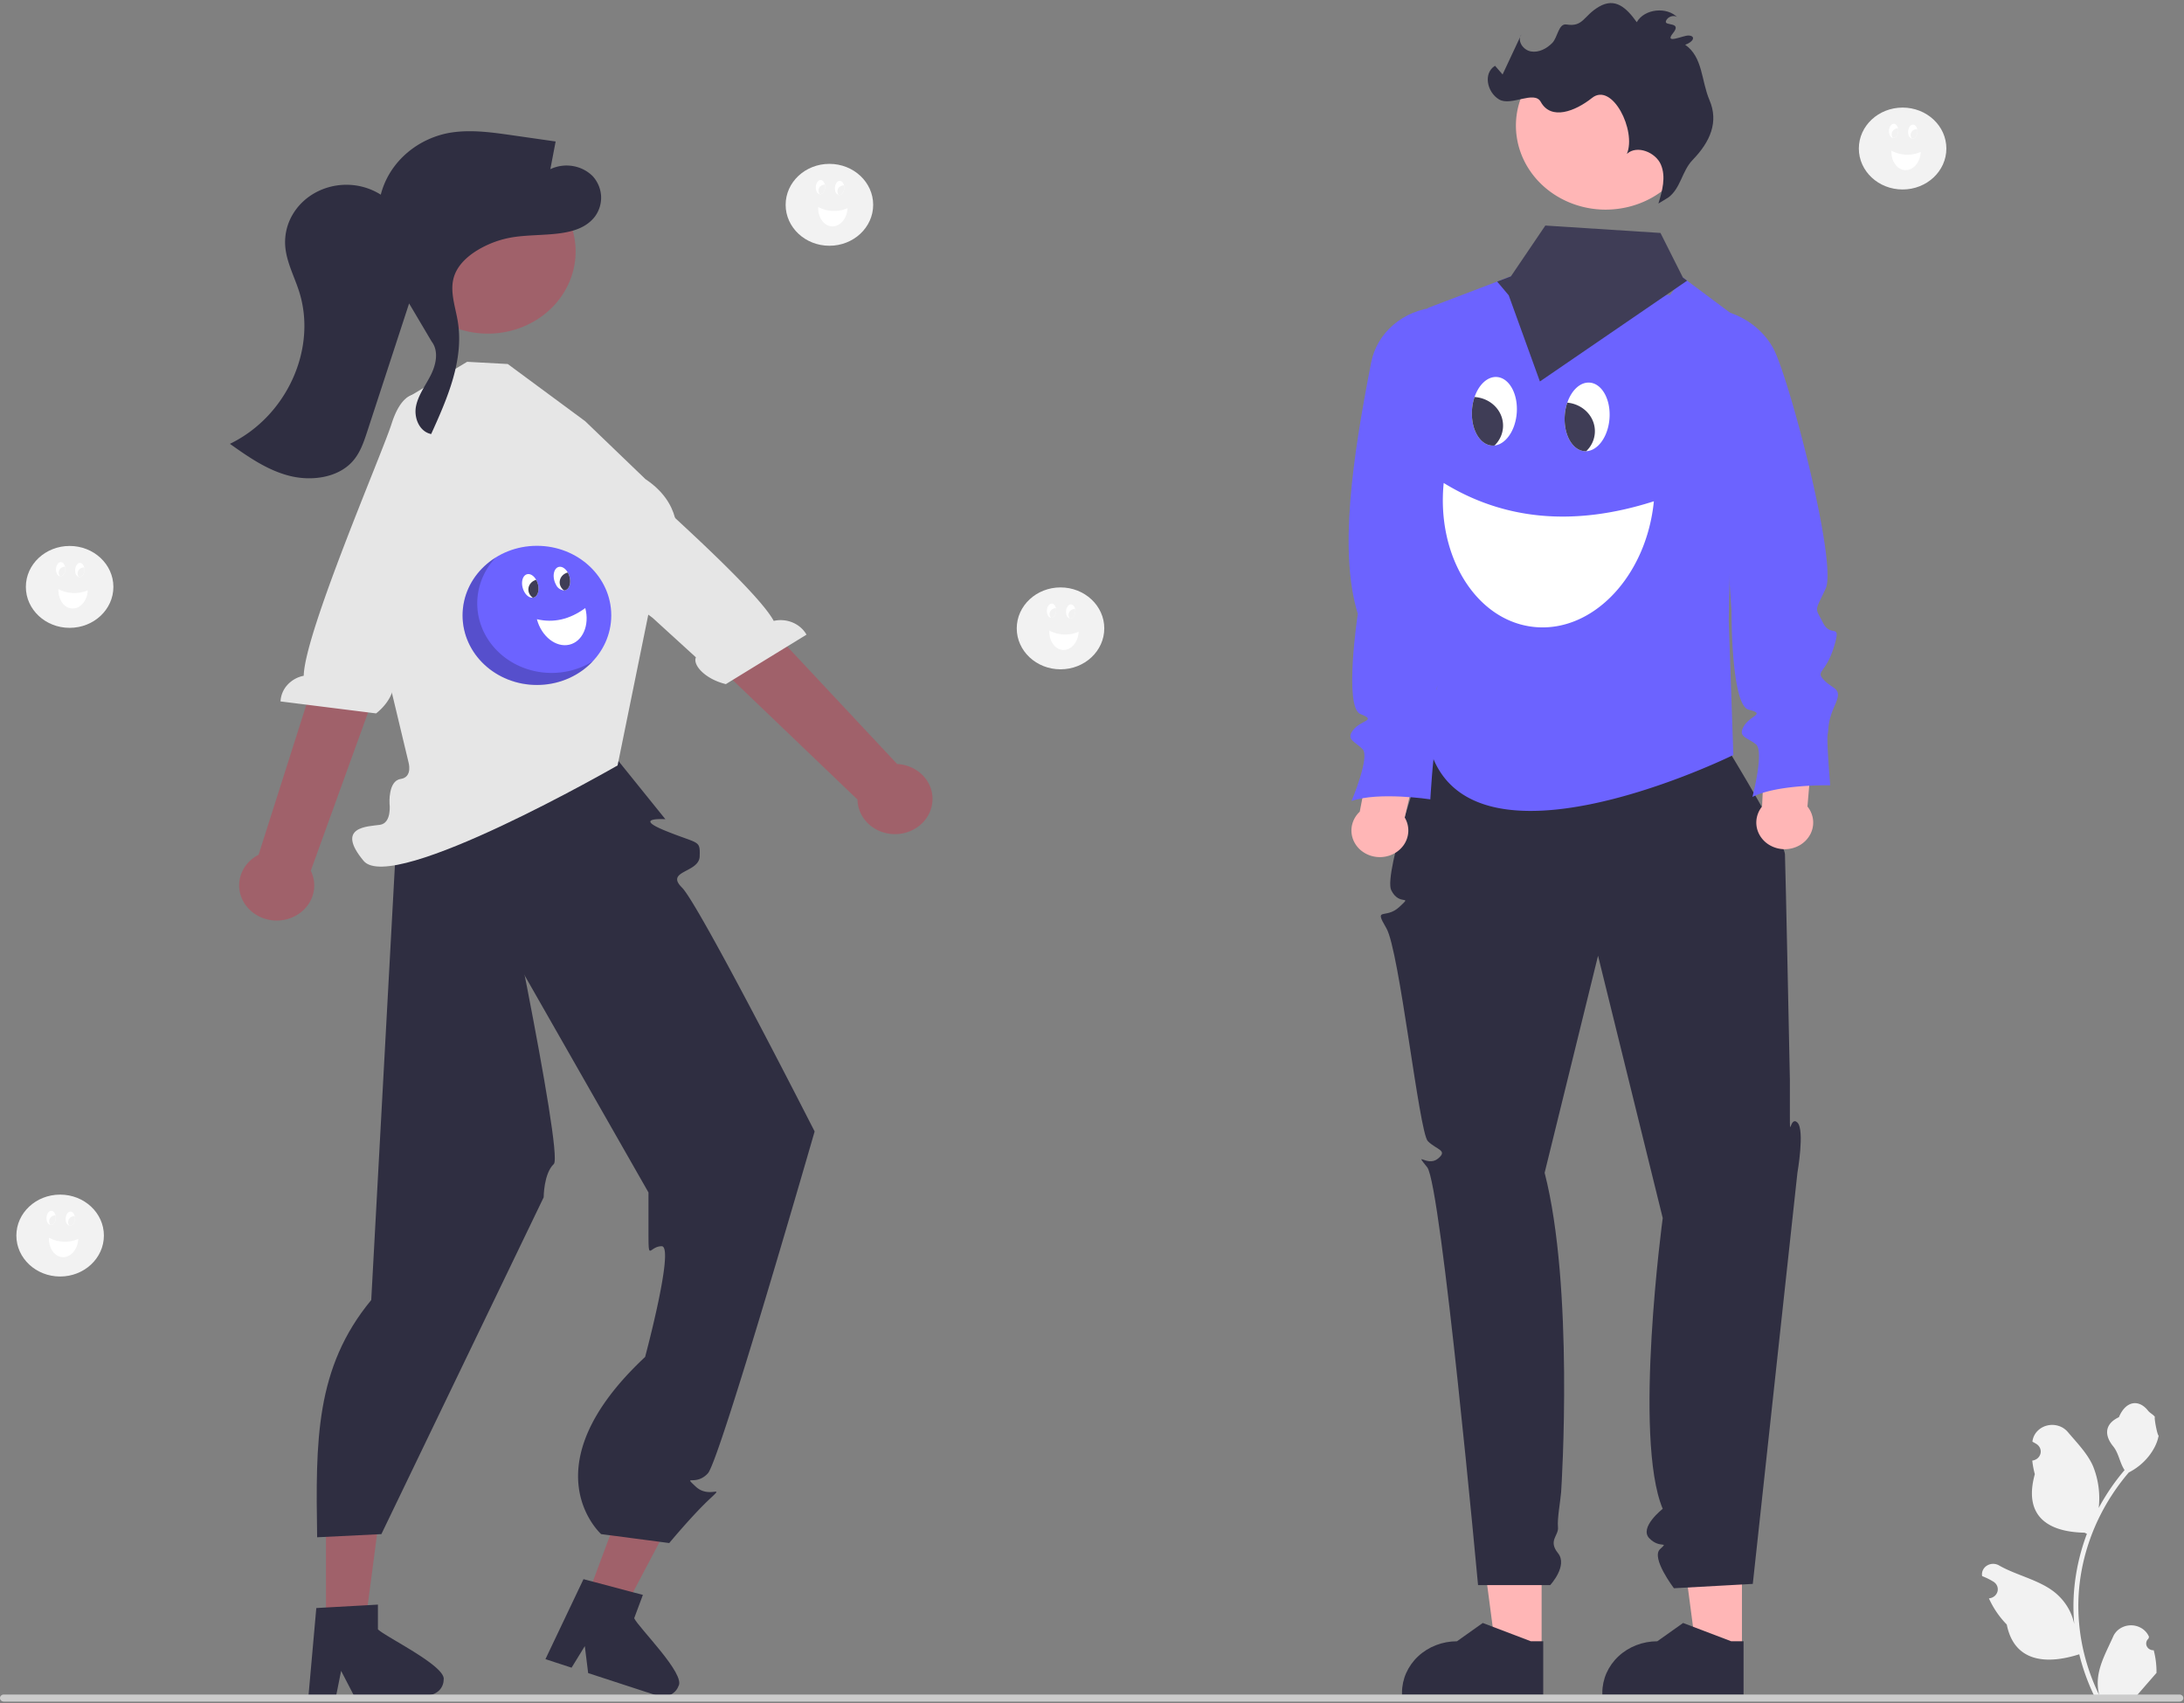 <svg xmlns="http://www.w3.org/2000/svg" width="472" height="368" fill="none" viewBox="0 0 472 368">
  <rect x="0" y="0" width="472" height="368" fill="#808080" stroke="none"/>
  <g clip-path="url(#clip0_1077_2913)">
    <path fill="#A0616A" d="M126.706 345.528l7.955 2.594 14.485-27.466-11.741-3.83-10.699 28.702z"/>
    <path fill="#2F2E41" d="M137.058 349.657l1.881-5.045-2.136-.562-8.689-2.306-2.012-.529-7.805 16.403-.418.879 5.648 1.843.517-.84 2.344-3.821.594 4.779.129 1.051 14.974 4.885c.894.286 1.871.23 2.72-.155.85-.384 1.503-1.067 1.817-1.899 1.662-2.555-8.566-12.587-9.564-14.683z"/>
    <path fill="#A0616A" d="M70.448 351.342h8.425l4.008-30.397-12.435.001.002 30.396z"/>
    <path fill="#2F2E41" d="M81.676 352.051v-5.342l-2.215.127-9.015.499-2.087.12-1.595 17.893-.085.959h5.981l.193-.953.869-4.33 2.243 4.33.491.953h15.86a3.712 3.712 0 002.513-.984 3.247 3.247 0 001.047-2.353c.67-2.925-12.52-9.247-14.2-10.919zM130.571 160.604l13.231 16.404s-7.307-.475 0 2.496c7.307 2.972 7.514 1.922 7.411 5.522-.104 3.601-7.553 3.063-3.828 6.75 3.724 3.686 28.671 52.7 28.671 52.7s-20.442 70.962-23.06 73.857c-2.618 2.895-5.541.161-2.618 2.895 2.923 2.734 6.577-.684 2.923 2.734-3.653 3.417-8.665 9.448-8.665 9.448l-14.717-1.93s-16.076-14.353 9.499-38.276c0 0 6.438-23.934 3.584-23.928-2.853.005-2.853 3.864-2.853-3.875v-7.74l-33.868-59.349s-21.614-15.772-21.274-22.981c.34-7.209 45.564-14.727 45.564-14.727z"/>
    <path fill="#2F2E41" d="M106.536 177.007s15.345 72.452 13.153 74.503c-2.192 2.05-2.192 7.195-2.192 7.195L82.423 331.48l-13.883.683c-.328-20.821-.418-36.614 11.691-51.263l5.846-107.31 20.459 3.417z"/>
    <path fill="#E6E6E6" d="M126.458 91.003l-16.724-12.35-8.778-.477-13.026 7.806-3.19 15.221-7.543 17.14 11.064 46.256s1.038 3.32-1.682 3.718c-2.719.399-2.393 5.292-2.393 5.292s.554 4.24-2.087 4.614c-2.64.373-9.681.373-3.52 7.783s54.893-20.616 54.893-20.616l7.078-34.74s13.726-17.245-1.056-27.122l-13.036-12.525z"/>
    <path fill="#A0616A" d="M53.452 196.026a7.356 7.356 0 01-1.541-2.932 7.063 7.063 0 01-.072-3.266 7.304 7.304 0 011.414-2.988 7.926 7.926 0 012.632-2.149l21.035-66.035 13.153 6.195-22.908 63.294a7.13 7.13 0 01.401 5.372c-.574 1.777-1.824 3.294-3.515 4.266a8.575 8.575 0 01-5.656 1.005c-1.953-.323-3.712-1.306-4.943-2.762z"/>
    <path fill="#E6E6E6" d="M90.95 85.37s-3.76-1.869-6.331 6.22c-2.06 6.475-18.766 45.047-18.98 54.425a6.421 6.421 0 00-3.52 1.969 5.711 5.711 0 00-1.493 3.574l20.657 2.59c3.61-2.848 4.556-6.694 3.16-7.836l4.485-11.458 18.711-36.457-13.945-11.72-2.743-1.307z"/>
    <path fill="#A0616A" d="M201.326 174.321a7.059 7.059 0 00.035-3.267 7.318 7.318 0 00-1.447-2.974 7.94 7.94 0 00-2.655-2.123 8.5 8.5 0 00-3.366-.872l-48.255-51.552-10.236 11.425 49.916 47.804c.028 1.855.783 3.637 2.122 5.006 1.339 1.37 3.168 2.232 5.141 2.425a8.53 8.53 0 005.565-1.382c1.612-1.082 2.743-2.679 3.18-4.49z"/>
    <path fill="#E6E6E6" d="M116.359 89.716s2.526-3.206 8.584 3.047c4.851 5.006 37.746 33.026 42.274 41.395a6.737 6.737 0 014.085.351c1.283.538 2.337 1.46 2.998 2.62l-17.428 10.69c-4.571-1.107-7.203-4.192-6.472-5.786l-9.341-8.518-33.725-25.302 7.155-16.21 1.87-2.287z"/>
    <path fill="#A0616A" d="M123.114 60.773c3.798-9.135-1.04-19.42-10.806-22.972-9.766-3.553-20.761.973-24.559 10.108-3.798 9.135 1.04 19.42 10.806 22.973 9.766 3.552 20.761-.973 24.559-10.109z"/>
    <path fill="#2F2E41" d="M128.099 38.073c-1.142-1.151-2.654-1.923-4.308-2.197a8.185 8.185 0 00-4.853.678l1.146-5.983-9.518-1.363c-4.787-.686-9.719-1.366-14.426-.304-3.37.807-6.44 2.458-8.88 4.777-2.441 2.318-4.159 5.216-4.968 8.38a13.875 13.875 0 00-6.924-2.126 13.98 13.98 0 00-7.078 1.622c-2.15 1.148-3.914 2.838-5.09 4.877a11.734 11.734 0 00-1.562 6.658c.228 3.404 1.93 6.544 2.982 9.809 4 12.406-2.625 27.05-14.931 33 3.963 2.813 8.056 5.687 12.856 6.91 4.8 1.224 10.537.42 13.698-3.174 1.618-1.838 2.398-4.18 3.142-6.456l9.029-27.615 4.865 8.217c1.554 2.032.998 4.876-.121 7.144-1.12 2.269-2.746 4.37-3.247 6.823-.5 2.454.664 5.495 3.27 6.037 3.523-7.751 7.122-16.011 5.755-24.336-.532-3.24-1.806-6.563-.805-9.705.773-2.428 2.821-4.338 5.095-5.712a21.315 21.315 0 017.855-2.813c6.183-.92 13.88.315 17.51-4.457a6.875 6.875 0 001.313-4.423 6.965 6.965 0 00-1.805-4.268z"/>
    <path fill="#6C63FF" d="M116.037 147.993c8.874 0 16.068-6.729 16.068-15.03 0-8.3-7.194-15.029-16.068-15.029-8.873 0-16.067 6.729-16.067 15.029 0 8.301 7.194 15.03 16.067 15.03z"/>
    <path fill="#fff" d="M119.788 125.4c.086.327.213.643.381.94.141.336.378.629.686.846.308.217.675.351 1.059.385a1.03 1.03 0 00.191-.025c.687-.159 1.106-.937 1.113-1.909a3.88 3.88 0 00-.131-.998 3.877 3.877 0 00-.376-.93c-.488-.862-1.249-1.374-1.938-1.215-.913.21-1.353 1.512-.985 2.906z"/>
    <path fill="#3F3D56" d="M121.026 126.336c.13.497.445.935.888 1.236.064-.003.128-.012.191-.026.687-.159 1.106-.937 1.113-1.909 0-.336-.044-.671-.131-.997a3.884 3.884 0 00-.376-.931 2.317 2.317 0 00-1.422.988 2.056 2.056 0 00-.263 1.639z"/>
    <path fill="#fff" d="M112.954 126.977c.353 1.338 1.322 2.277 2.206 2.164.038-.004.074-.011.111-.019.91-.21 1.35-1.512.982-2.907a3.918 3.918 0 00-.375-.928c-.489-.864-1.25-1.376-1.939-1.217-.913.21-1.353 1.512-.985 2.907z"/>
    <path fill="#3F3D56" d="M114.26 127.896c.131.503.451.944.9 1.245a.83.83 0 00.111-.019c.91-.21 1.35-1.512.982-2.906a3.908 3.908 0 00-.375-.929 2.304 2.304 0 00-1.373.999 2.054 2.054 0 00-.245 1.61z"/>
    <path fill="#fff" d="M126.49 131.383c.977 3.707-.571 7.253-3.459 7.919-2.887.666-6.021-1.799-6.998-5.507 3.563.837 7.051.084 10.457-2.412z"/>
    <path fill="#000" d="M100.439 136.59a14.123 14.123 0 01.615-9.026c1.191-2.878 3.299-5.343 6.039-7.062-2.557 2.747-3.96 6.27-3.949 9.913.012 3.643 1.437 7.158 4.011 9.891 2.574 2.734 6.121 4.5 9.983 4.971 3.862.47 7.775-.387 11.011-2.413-1.932 2.075-4.435 3.613-7.237 4.448a17.123 17.123 0 01-8.655.288c-2.859-.648-5.473-2.016-7.557-3.958-2.084-1.941-3.558-4.381-4.261-7.052z" opacity=".2"/>
    <path fill="#F2F2F2" d="M465.453 356.572a1.635 1.635 0 01-.902-.223 1.486 1.486 0 01-.602-.667 1.362 1.362 0 01-.084-.869c.067-.291.229-.556.463-.758l.106-.396-.042-.095a3.978 3.978 0 00-1.543-1.734 4.372 4.372 0 00-2.312-.645 4.38 4.38 0 00-2.307.661 3.965 3.965 0 00-1.529 1.745c-1.258 2.834-2.86 5.673-3.254 8.669-.174 1.325-.1 2.668.216 3.969-2.954-6.029-4.488-12.581-4.498-19.213a41.68 41.68 0 01.296-4.981c.164-1.356.39-2.702.681-4.039 1.583-7.252 4.983-14.049 9.92-19.833 2.39-1.22 4.322-3.095 5.537-5.374.44-.819.751-1.693.924-2.596-.27.033-1.017-3.807-.813-4.042-.376-.534-1.048-.799-1.459-1.319-2.04-2.588-4.851-2.136-6.319 1.381-3.135 1.48-3.165 3.934-1.242 6.295 1.224 1.502 1.393 3.534 2.466 5.142-.11.133-.225.261-.336.393a46.845 46.845 0 00-5.255 7.788 18.413 18.413 0 00-1.249-9.094c-1.196-2.699-3.438-4.972-5.413-7.306a4.31 4.31 0 00-2.037-1.344 4.581 4.581 0 00-2.493-.06 4.347 4.347 0 00-2.108 1.246 3.897 3.897 0 00-1.025 2.235c.293.155.58.319.861.493.353.22.626.535.784.903.158.369.194.773.102 1.161-.092.387-.306.74-.616 1.011-.31.272-.7.449-1.119.51l-.043.006c.104.988.289 1.968.552 2.931-2.532 9.162 2.935 12.499 10.743 12.648.172.083.34.166.513.244a45.399 45.399 0 00-2.767 12.178 42.69 42.69 0 00.036 7.362l-.014-.087c-.565-2.723-2.118-5.18-4.397-6.957-3.383-2.6-8.164-3.557-11.814-5.647a2.55 2.55 0 00-2.602-.006 2.32 2.32 0 00-.895.952 2.13 2.13 0 00-.205 1.254l.014.091a14.508 14.508 0 012.448 1.208c.353.22.626.535.784.904.158.368.194.772.102 1.16-.092.387-.306.74-.616 1.011-.31.272-.7.449-1.119.51l-.043.006-.088.012a19.495 19.495 0 003.857 5.651c1.584 7.998 8.386 8.757 15.661 6.428h.005a45.974 45.974 0 003.451 9.424h12.329c.044-.128.084-.26.124-.388a14.992 14.992 0 01-3.412-.19c.915-1.05 1.83-2.108 2.745-3.158a1.1 1.1 0 00.057-.062c.464-.538.932-1.071 1.396-1.608l.001-.001a18.038 18.038 0 00-.602-4.889v-.001z"/>
    <path fill="#CCC" d="M0 366.904a.72.72 0 00.238.539.85.85 0 00.576.223h470.229a.84.84 0 00.575-.223.738.738 0 00.239-.539.734.734 0 00-.239-.538.84.84 0 00-.575-.223H.814a.85.85 0 00-.576.222.72.72 0 00-.238.539z"/>
    <path fill="#FFB6B6" d="M333.169 356.423h-9.926l-4.721-35.812 14.649.002-.002 35.81z"/>
    <path fill="#2F2E41" d="M333.518 366.109l-30.522-.001v-.361c.001-2.947 1.252-5.774 3.48-7.858 2.228-2.084 5.25-3.255 8.4-3.255h.001l5.575-3.956 10.402 3.957h2.664v11.474z"/>
    <path fill="#FFB6B6" d="M376.464 356.423h-9.925l-4.721-35.812 14.648.002-.002 35.81z"/>
    <path fill="#2F2E41" d="M376.814 366.109l-30.522-.001v-.361c0-2.947 1.252-5.774 3.48-7.858 2.228-2.084 5.249-3.255 8.4-3.255h.001l5.575-3.956 10.402 3.957h2.664v11.474zM308.455 161.299s-9.549 27.435-7.786 31.046c1.762 3.611 4.77.798 1.762 3.611-3.007 2.813-5.632-.177-2.816 4.6 2.816 4.777 7.083 44.104 8.959 46.008 1.877 1.904 4.457 1.955 2.164 3.805-2.292 1.85-5.299-1.901-2.292 1.85 3.007 3.751 10.987 90.278 10.987 90.278h15.59s3.882-4.186 1.684-6.911c-2.197-2.724.193-3.775 0-5.594-.193-1.819.538-5.741.674-7.531s2.77-44.426-3.559-69.056l11.542-46.896 13.981 56.681s-6.431 47.543 0 62.827c0 0-5.185 4.039-2.886 6.379 2.3 2.341 4.305.466 2.3 2.341-2.005 1.875 3.007 8.439 3.007 8.439l17.042-.937 9.645-88.834s1.626-9.264 0-10.851c-1.626-1.588-1.626 4.038-1.626-1.588v-7.501s-.941-46.14-1.067-48.857c-.126-2.717-12.155-22.409-12.155-22.409l-65.15-.9z"/>
    <path fill="#6C63FF" d="M308.598 66.54v54.097a48.96 48.96 0 012.853 16.243c-.062 9.197-2.224 19.795-2.217 24.429a5.69 5.69 0 00.212 1.824c9.572 25.951 60.221 2.368 64.826.16.219-.103.335-.16.335-.16l-.999-29.069.171-8.358 1.184-57.337-1.061-.793-9.291-6.931-.91-.679-2.791 3.808-24.884-1.6-9.496-2.457-2.962 1.126-13.356 5.082-1.614.614z"/>
    <path fill="#FFB6B6" d="M293.864 175.386l3.271-16.906 10.585.401-4.139 17.758a5.45 5.45 0 01.777 3.064 5.51 5.51 0 01-1.063 2.987 6.083 6.083 0 01-2.586 2.015 6.535 6.535 0 01-3.333.44 6.364 6.364 0 01-3.081-1.267 5.762 5.762 0 01-1.906-2.595 5.401 5.401 0 01-.16-3.145 5.661 5.661 0 011.635-2.752z"/>
    <path fill="#6C63FF" d="M310.223 66.424c5.439 1.318 8.545 7.913 10.455 12.856 2.46 6.35-1.529 45.501-6.382 51.212-3.764 4.429-2.87 3.578-1.628 7.246 1.243 3.668 4.113.09 1.529 5.547-2.584 5.457-4.783 4.472-3.062 6.798 1.721 2.327 3.729 2.059 1.529 5.548-2.201 3.488-2.01 4.741-2.489 6.082-.478 1.342-1.055 11.004-1.055 11.004s-11.189-1.702-17.023.354c0 0 4.019-9.482 2.393-11.182-1.625-1.7-3.729-2.059-2.007-4.205 1.722-2.147 5.165-1.967 1.531-3.4-3.634-1.432-.568-21.65-.568-21.65-4.079-13.307-1.237-33.212 2.893-54.344.611-3.125 2.299-5.977 4.806-8.12 2.507-2.142 5.696-3.458 9.078-3.746z"/>
    <path fill="#FFB6B6" d="M380.815 174.264l.791-17.164 10.545-.946-1.527 18.119a5.547 5.547 0 011.214 2.937 5.427 5.427 0 01-.621 3.094 5.91 5.91 0 01-2.27 2.325 6.472 6.472 0 01-3.238.859 6.477 6.477 0 01-3.236-.865 5.906 5.906 0 01-2.264-2.33 5.427 5.427 0 01-.615-3.095 5.548 5.548 0 011.221-2.934z"/>
    <path fill="#6C63FF" d="M369.792 66.7l.295.032a17.756 17.756 0 017.657 2.696c2.281 1.468 4.144 3.433 5.43 5.726 3.357 5.98 13.979 46.481 11.378 52.039-2.425 5.183-2.325 3.908-.562 7.385 1.762 3.477 4.087-.432 2.318 5.302-1.769 5.734-4.091 5.038-2.048 7.124 2.042 2.087 3.993 1.567 2.318 5.302-1.675 3.736-1.304 4.952-1.583 6.343-.28 1.39.549 11.035.549 11.035s-11.333-.267-16.815 2.51c0 0 2.608-9.904.751-11.383-1.857-1.478-3.994-1.566-2.598-3.911 1.395-2.346 4.832-2.604 1.024-3.562-3.808-.959-3.701-21.379-3.701-21.379l-4.413-65.26z"/>
    <path fill="#FFB6B6" d="M342.622 44.824c.445.096.889.18 1.334.244 1.359.208 2.738.275 4.112.198 3.58-.18 7.036-1.283 9.986-3.189 2.95-1.905 5.279-4.538 6.727-7.605a17.104 17.104 0 001.478-9.774c-.482-3.323-1.938-6.456-4.208-9.052-2.269-2.596-5.263-4.553-8.649-5.654a20.683 20.683 0 00-10.533-.586c-3.502.719-6.722 2.33-9.304 4.657-2.582 2.326-4.425 5.276-5.324 8.522-.041.147-.082.288-.117.435-1.167 4.69-.296 9.621 2.423 13.71s7.062 7 12.075 8.094z"/>
    <path fill="#2F2E41" d="M360.535 42.682c2.7-1.976 2.962-5.743 5.265-8.118 3.852-3.97 5.661-8.24 3.644-12.945-1.785-4.16-1.406-9.275-5.249-11.953 1.888-.64 2.332-1.967.666-1.991-1.123-.017-5.31 1.991-3.295-.51 2.015-2.501-1.799-1.514-1.547-2.538.252-1.024 1.87-1.591 2.583-.78-2.277-2.496-7.251-1.964-8.867.95-2.27-3.183-4.68-5.373-8.154-3.353-3.412 1.983-3.367 4.435-7.036 3.846-1.725-.277-1.888 2.771-3.066 3.981s-2.901 2.147-4.62 1.843c-1.72-.303-3.035-2.308-2.071-3.675l-4.053 8.65-1.633-1.875c-2.596 1.582-1.743 5.711.869 7.269 2.613 1.557 7.599-2.043 9.017.534 2.235 4.061 7.477 2.01 11.078-.86 4.366-3.48 9.637 7.103 7.533 12.095 2.183-2.004 6.22-.34 7.35 2.318 1.131 2.658.302 5.653-.536 8.405l2.122-1.293z"/>
    <path fill="#3F3D56" d="M323.567 60.843l.678.806 1.82 2.163 6.735 18.611 31.811-21.778-.91-.679-4.844-9.632-24.883-1.6-7.444 10.983-2.963 1.126z"/>
    <path fill="#fff" d="M357.431 108.312c-1.602 16.104-13.07 28.274-25.613 27.182-12.543-1.092-21.412-15.032-19.81-31.137 13.012 7.985 28.088 9.509 45.423 3.955zM327.799 89.16a11.121 11.121 0 01-.563 2.819c-.83 2.395-2.438 4.083-4.239 4.28a2.959 2.959 0 01-.551.017c-2.015-.122-3.61-2.11-4.152-4.838a11 11 0 01-.171-2.863c.061-.948.248-1.886.555-2.79.908-2.652 2.772-4.448 4.792-4.326 2.676.162 4.612 3.612 4.329 7.701z"/>
    <path fill="#3F3D56" d="M324.823 92.368c-.097 1.458-.745 2.836-1.827 3.89a2.945 2.945 0 01-.55.017c-2.015-.122-3.61-2.11-4.152-4.838a11 11 0 01-.171-2.863c.061-.948.248-1.885.555-2.79 1.747.114 3.374.871 4.526 2.105 1.151 1.235 1.734 2.845 1.619 4.48z"/>
    <path fill="#fff" d="M347.842 90.371c-.271 3.927-2.49 7.018-5.033 7.118a2.943 2.943 0 01-.32-.002c-2.67-.162-4.606-3.612-4.323-7.701.061-.946.248-1.882.555-2.785.908-2.657 2.772-4.453 4.792-4.331 2.676.162 4.612 3.612 4.329 7.701z"/>
    <path fill="#3F3D56" d="M344.668 93.57c-.098 1.472-.758 2.863-1.859 3.92a2.997 2.997 0 01-.32-.002c-2.67-.162-4.606-3.611-4.323-7.7.061-.947.248-1.883.555-2.786 1.708.16 3.282.935 4.392 2.16 1.109 1.225 1.667 2.805 1.555 4.407z"/>
    <path fill="#F2F2F2" d="M179.249 53.1c5.224 0 9.459-3.961 9.459-8.847 0-4.887-4.235-8.848-9.459-8.848-5.223 0-9.458 3.961-9.458 8.848 0 4.886 4.235 8.847 9.458 8.847z"/>
    <path fill="#fff" d="M180.448 40.564c-.01.198.006.396.048.59.02.212.102.414.238.585.135.17.318.302.529.382a.603.603 0 00.112.015c.416.017.791-.357.968-.905.06-.19.094-.386.103-.584a2.205 2.205 0 00-.047-.584c-.122-.563-.461-.97-.879-.987-.552-.023-1.032.644-1.072 1.488z"/>
    <path fill="#F2F2F2" d="M180.981 41.285c-.015.301.085.597.282.836a.604.604 0 00.112.015c.416.017.791-.357.968-.905a2.28 2.28 0 00.056-1.168 1.42 1.42 0 00-.978.337 1.246 1.246 0 00-.44.885z"/>
    <path fill="#fff" d="M176.308 40.393c-.038.811.343 1.492.862 1.566a.64.64 0 00.066.006c.551.023 1.031-.644 1.071-1.489a2.238 2.238 0 00-.047-.582c-.123-.564-.462-.972-.879-.99-.553-.022-1.033.645-1.073 1.49z"/>
    <path fill="#F2F2F2" d="M176.883 41.115a1.22 1.22 0 00.287.843.589.589 0 00.066.006c.551.023 1.031-.644 1.071-1.489a2.239 2.239 0 00-.047-.582 1.421 1.421 0 00-.953.35c-.256.229-.409.54-.424.872z"/>
    <path fill="#fff" d="M183.171 44.984c-.107 2.246-1.611 4.007-3.36 3.935-1.749-.072-3.081-1.952-2.974-4.197.956.515 2.03.808 3.132.854a7.294 7.294 0 003.202-.592z"/>
    <path fill="#F2F2F2" d="M229.194 144.619c5.224 0 9.459-3.962 9.459-8.848 0-4.886-4.235-8.847-9.459-8.847-5.223 0-9.458 3.961-9.458 8.847 0 4.886 4.235 8.848 9.458 8.848z"/>
    <path fill="#fff" d="M230.393 132.083c-.01.198.006.396.048.59.02.211.102.414.238.584.135.171.318.303.529.382a.53.53 0 00.112.015c.416.018.791-.357.968-.905a2.325 2.325 0 00.056-1.167c-.123-.563-.462-.97-.879-.988-.553-.023-1.032.644-1.072 1.489z"/>
    <path fill="#F2F2F2" d="M230.926 132.805c-.015.301.085.597.282.835a.605.605 0 00.112.016c.416.017.791-.358.968-.906a2.31 2.31 0 00.056-1.167 1.42 1.42 0 00-.978.337 1.246 1.246 0 00-.44.885z"/>
    <path fill="#fff" d="M226.253 131.911c-.038.811.343 1.491.862 1.565a.49.49 0 00.066.006c.551.023 1.031-.644 1.071-1.488a2.239 2.239 0 00-.047-.583c-.123-.564-.462-.971-.879-.989-.553-.022-1.033.644-1.073 1.489z"/>
    <path fill="#F2F2F2" d="M226.828 132.634c-.015.304.087.603.287.843a.493.493 0 00.066.007c.551.022 1.031-.645 1.071-1.489a2.242 2.242 0 00-.047-.583 1.42 1.42 0 00-.953.351c-.256.228-.409.54-.424.871z"/>
    <path fill="#fff" d="M233.116 136.503c-.107 2.245-1.611 4.007-3.36 3.935-1.749-.073-3.081-1.952-2.974-4.198a7.22 7.22 0 003.132.854 7.296 7.296 0 003.202-.591z"/>
    <path fill="#F2F2F2" d="M411.186 40.94c5.223 0 9.458-3.96 9.458-8.846 0-4.887-4.235-8.848-9.458-8.848-5.224 0-9.458 3.961-9.458 8.848 0 4.886 4.234 8.847 9.458 8.847z"/>
    <path fill="#fff" d="M412.384 28.405c-.01.198.007.396.048.59.02.212.103.414.238.584.135.171.318.303.529.383a.614.614 0 00.113.015c.416.017.791-.358.967-.905a2.28 2.28 0 00.057-1.168c-.123-.563-.462-.97-.88-.987-.552-.023-1.032.644-1.072 1.488z"/>
    <path fill="#F2F2F2" d="M412.917 29.125a1.22 1.22 0 00.282.836.614.614 0 00.113.015c.416.017.791-.357.967-.905a2.28 2.28 0 00.057-1.168 1.424 1.424 0 00-.979.337 1.246 1.246 0 00-.44.885z"/>
    <path fill="#fff" d="M408.245 28.233c-.039.811.342 1.492.861 1.566a.613.613 0 00.066.006c.552.023 1.031-.644 1.071-1.489a2.239 2.239 0 00-.047-.583c-.123-.564-.462-.971-.879-.988-.553-.023-1.032.644-1.072 1.488z"/>
    <path fill="#F2F2F2" d="M408.819 28.956c-.015.304.087.603.287.843a.64.64 0 00.066.006c.552.023 1.031-.644 1.071-1.489a2.24 2.24 0 00-.047-.583 1.419 1.419 0 00-.952.351c-.257.228-.409.54-.425.872z"/>
    <path fill="#fff" d="M415.107 32.825c-.107 2.246-1.611 4.007-3.36 3.935-1.749-.073-3.08-1.952-2.974-4.197.956.515 2.03.808 3.133.854a7.292 7.292 0 003.201-.592z"/>
    <path fill="#F2F2F2" d="M12.994 275.818c5.224 0 9.459-3.961 9.459-8.848 0-4.886-4.235-8.847-9.459-8.847-5.223 0-9.458 3.961-9.458 8.847 0 4.887 4.235 8.848 9.458 8.848z"/>
    <path fill="#fff" d="M14.193 263.282c-.01.198.006.396.048.59.02.212.102.414.238.584.135.171.318.303.529.382a.608.608 0 00.112.016c.416.017.791-.358.968-.906a2.275 2.275 0 00.056-1.167c-.123-.563-.462-.97-.879-.987-.553-.023-1.032.644-1.072 1.488z"/>
    <path fill="#F2F2F2" d="M14.726 264.002c-.015.301.085.597.282.836a.707.707 0 00.112.015c.416.017.791-.357.968-.905a2.295 2.295 0 00.056-1.168 1.423 1.423 0 00-.978.337 1.246 1.246 0 00-.44.885z"/>
    <path fill="#fff" d="M10.053 263.11c-.038.811.343 1.492.862 1.566a.717.717 0 00.066.006c.551.023 1.03-.644 1.07-1.489a2.225 2.225 0 00-.046-.583c-.123-.564-.462-.971-.88-.988-.552-.023-1.032.644-1.072 1.488z"/>
    <path fill="#F2F2F2" d="M10.628 263.832c-.015.304.087.603.287.843a.717.717 0 00.066.006c.551.023 1.03-.644 1.07-1.489a2.225 2.225 0 00-.046-.583 1.423 1.423 0 00-.953.351c-.257.228-.409.541-.424.872z"/>
    <path fill="#fff" d="M16.915 267.7c-.106 2.246-1.61 4.007-3.36 3.935-1.748-.073-3.08-1.952-2.974-4.197a7.31 7.31 0 006.334.262z"/>
    <path fill="#F2F2F2" d="M15.047 135.66c5.223 0 9.458-3.962 9.458-8.848 0-4.886-4.235-8.847-9.458-8.847-5.224 0-9.458 3.961-9.458 8.847 0 4.886 4.234 8.848 9.458 8.848z"/>
    <path fill="#fff" d="M16.245 123.124c-.01.198.007.396.048.59.02.211.103.414.238.584.135.171.319.303.53.382a.534.534 0 00.112.015c.416.018.79-.357.967-.905a2.29 2.29 0 00.057-1.167c-.123-.563-.462-.97-.88-.988-.552-.023-1.032.644-1.072 1.489z"/>
    <path fill="#F2F2F2" d="M16.779 123.844c-.015.301.084.597.281.836a.706.706 0 00.113.015c.416.017.79-.358.967-.905a2.29 2.29 0 00.057-1.168 1.423 1.423 0 00-.979.337 1.246 1.246 0 00-.44.885z"/>
    <path fill="#fff" d="M12.106 122.952c-.038.811.342 1.491.862 1.565a.483.483 0 00.065.007c.552.022 1.031-.645 1.071-1.489a2.225 2.225 0 00-.047-.583c-.122-.564-.462-.971-.879-.989-.553-.022-1.032.644-1.072 1.489z"/>
    <path fill="#F2F2F2" d="M12.68 123.673c-.015.305.087.604.288.843a.483.483 0 00.065.007c.552.023 1.031-.644 1.071-1.489a2.225 2.225 0 00-.047-.583 1.418 1.418 0 00-.952.351c-.257.228-.41.541-.425.871z"/>
    <path fill="#fff" d="M18.968 127.544c-.106 2.245-1.61 4.007-3.36 3.935-1.749-.073-3.08-1.952-2.974-4.198.956.516 2.03.809 3.133.854a7.294 7.294 0 003.2-.591z"/>
  </g>
  <defs>
    <clipPath id="clip0_1077_2913">
      <path fill="#fff" d="M0 0h471.857v367H0z" transform="translate(0 .665)"/>
    </clipPath>
  </defs>
</svg>
